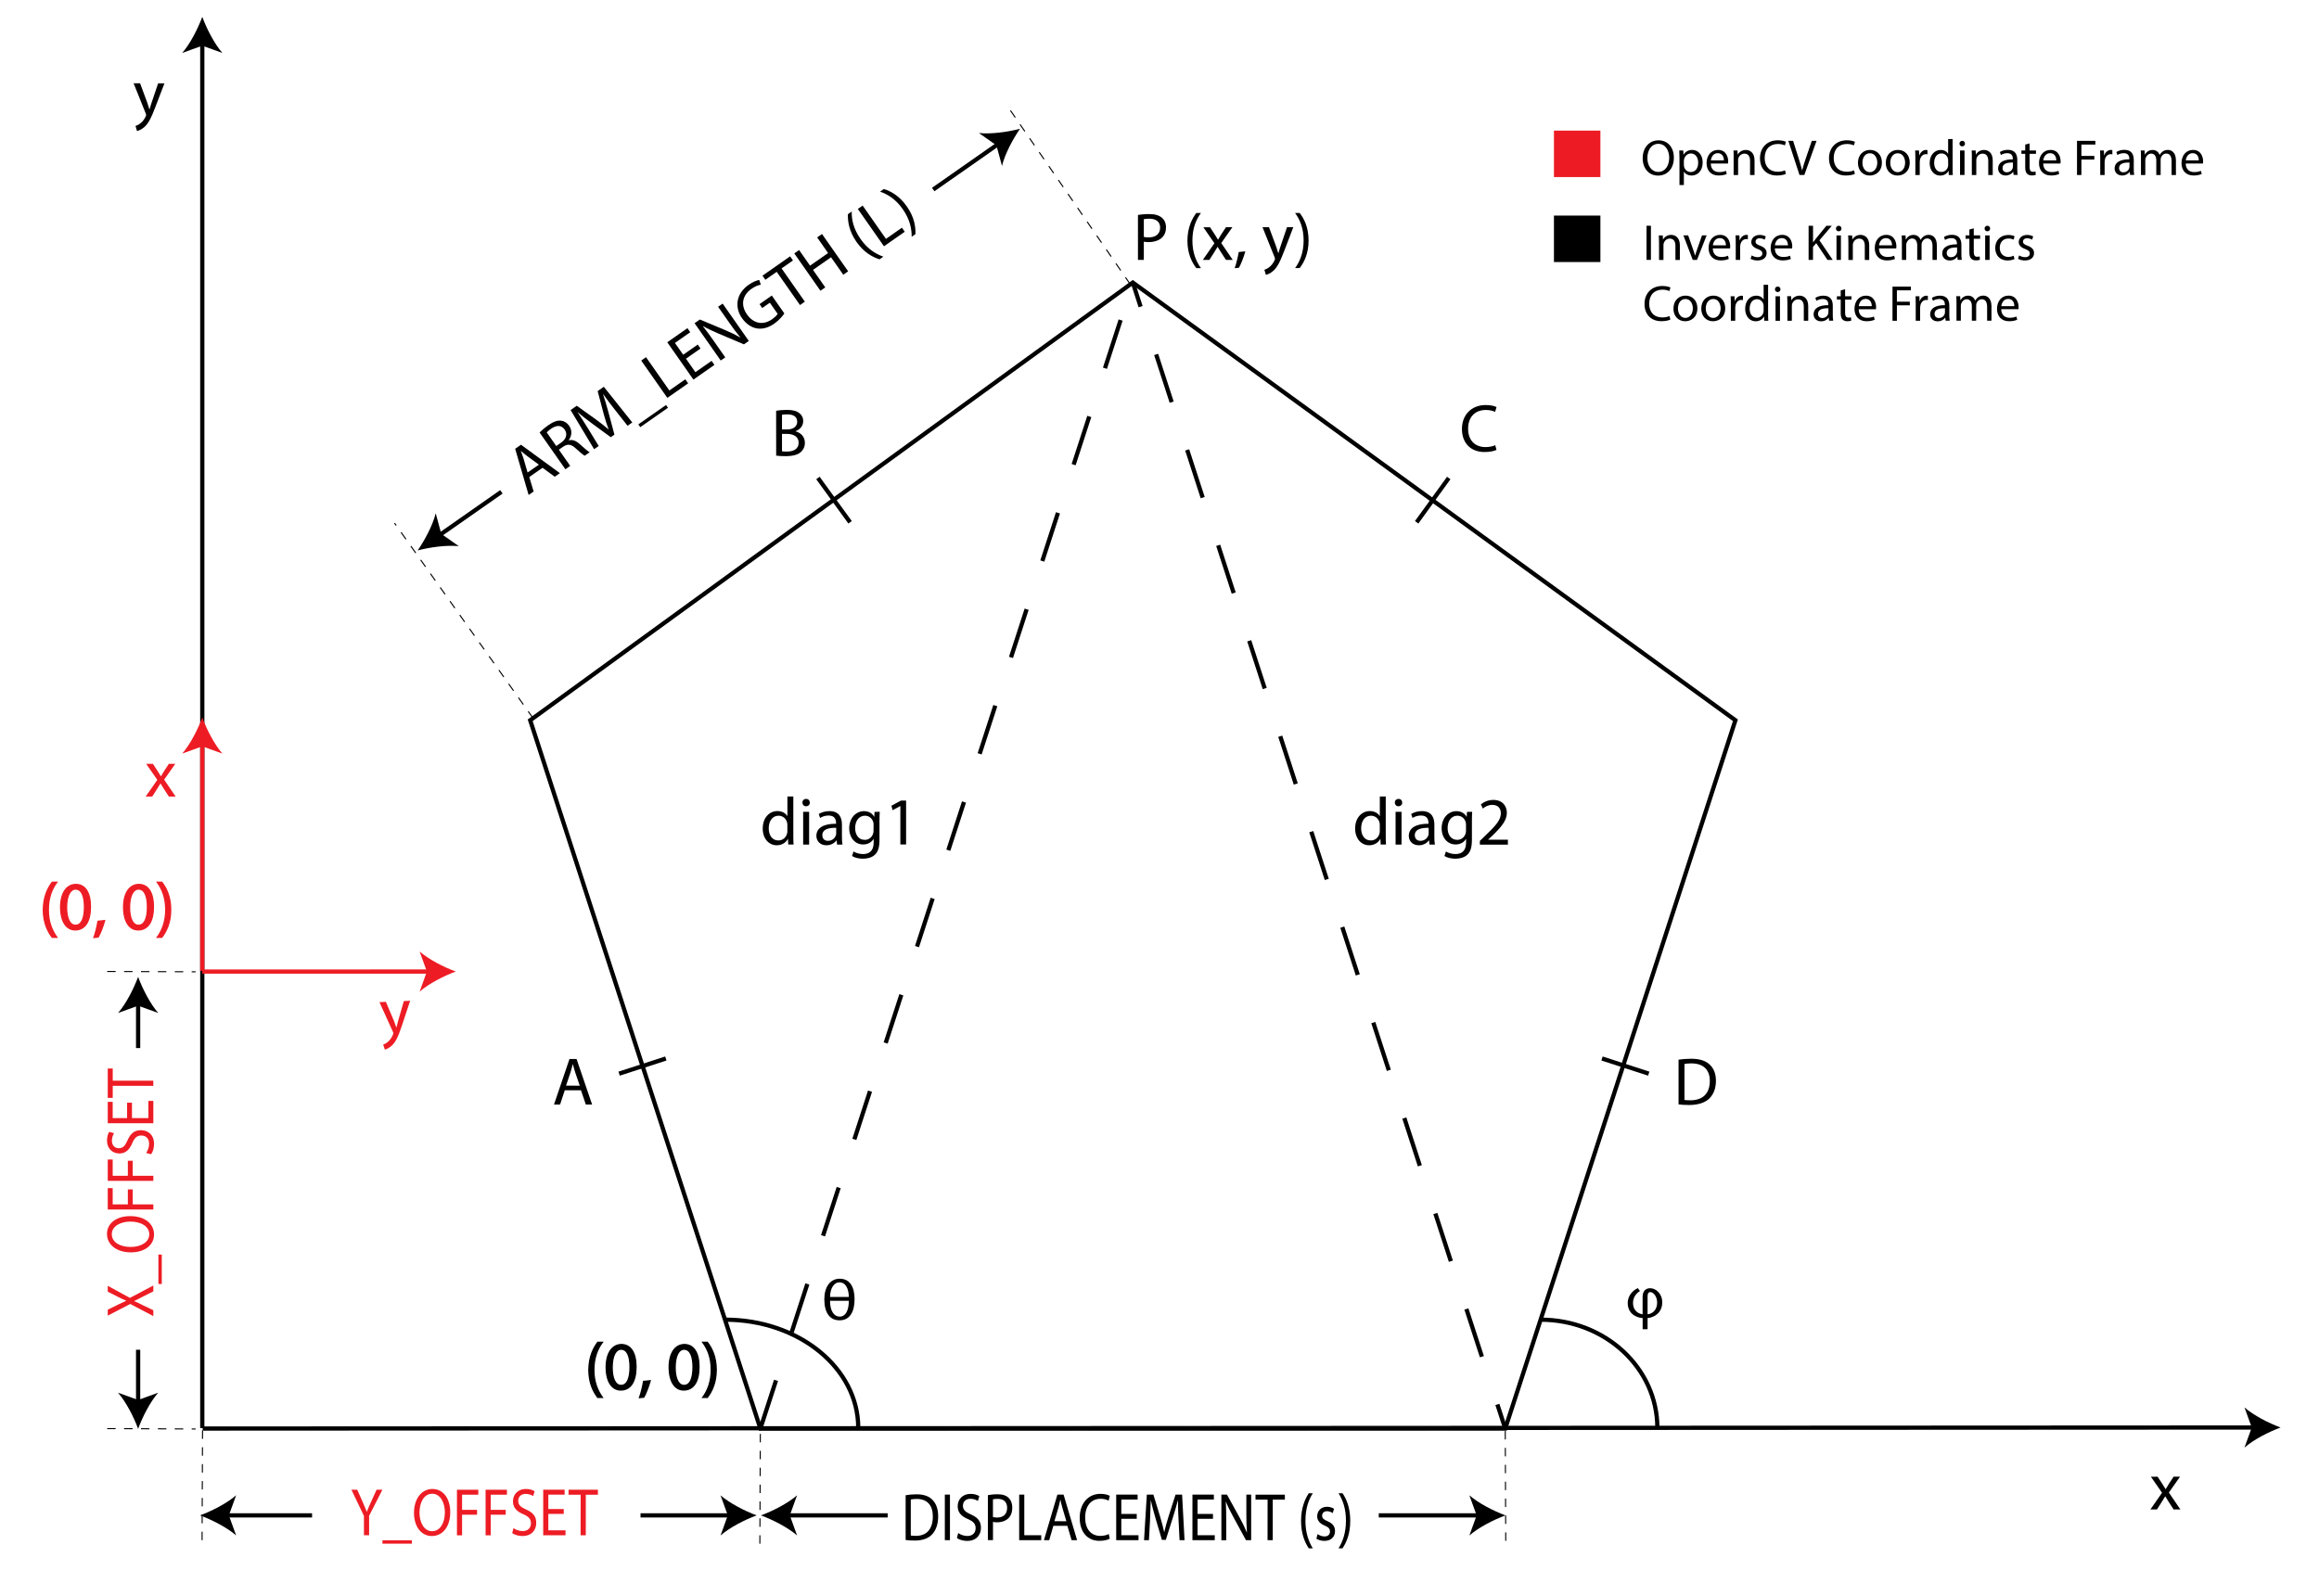 <?xml version="1.0" encoding="utf-8"?>
<!-- Generator: Adobe Illustrator 27.2.0, SVG Export Plug-In . SVG Version: 6.00 Build 0)  -->
<svg version="1.1" id="Layer_1" xmlns="http://www.w3.org/2000/svg" xmlns:xlink="http://www.w3.org/1999/xlink" x="0px" y="0px"
	 viewBox="0 0 549 378.03" style="enable-background:new 0 0 549 378.03;" xml:space="preserve">
<style type="text/css">
	.st0{fill:none;stroke:#000000;stroke-miterlimit:10;}
	.st1{stroke:#000000;stroke-width:0.3;stroke-miterlimit:10;}
	.st2{fill:none;}
	.st3{fill:none;stroke:#000000;stroke-miterlimit:10;stroke-dasharray:11.883,11.883;}
	.st4{fill:none;stroke:#000000;stroke-miterlimit:10;stroke-dasharray:12;}
	.st5{fill:none;stroke:#000000;stroke-width:0.25;stroke-miterlimit:10;stroke-dasharray:2;}
	.st6{fill:none;stroke:#ED1C24;stroke-miterlimit:10;}
	.st7{fill:#ED1C24;}
	.st8{fill:#ED1C24;stroke:#ED1C24;stroke-width:0.3;stroke-miterlimit:10;}
	.st9{fill:#ED1C24;stroke:#ED1C24;stroke-miterlimit:10;}
	.st10{stroke:#000000;stroke-miterlimit:10;}
</style>
<g>
	<line class="st0" x1="47.89" y1="338.17" x2="47.89" y2="10.02"/>
	<g>
		<path d="M47.89,3.99c1.05,2.84,2.85,6.36,4.76,8.55l-4.76-1.72l-4.75,1.72C45.04,10.35,46.83,6.82,47.89,3.99z"/>
	</g>
</g>
<g>
	<line class="st0" x1="47.99" y1="338.28" x2="533.87" y2="338.03"/>
	<g>
		<path d="M539.9,338.03c-2.84,1.06-6.36,2.85-8.54,4.76l1.72-4.76l-1.72-4.75C533.54,335.17,537.06,336.98,539.9,338.03z"/>
	</g>
</g>
<polygon class="st0" points="268.18,66.91 125.52,170.56 180.01,338.28 356.35,338.28 410.84,170.56 "/>
<g>
	<path d="M214.4,354.07c0.74-0.13,1.62-0.22,2.58-0.22c1.74,0,2.98,0.46,3.8,1.34c0.84,0.88,1.32,2.13,1.32,3.87
		c0,1.76-0.47,3.2-1.35,4.19c-0.88,1.01-2.33,1.55-4.15,1.55c-0.86,0-1.59-0.05-2.2-0.13L214.4,354.07L214.4,354.07z M215.61,363.61
		c0.31,0.06,0.75,0.08,1.23,0.08c2.59,0,4-1.67,4-4.58c0.01-2.54-1.24-4.16-3.8-4.16c-0.63,0-1.1,0.06-1.42,0.14v8.52H215.61z"/>
	<path d="M224.89,353.92v10.79h-1.21v-10.79H224.89z"/>
	<path d="M226.84,363.02c0.54,0.38,1.34,0.7,2.17,0.7c1.24,0,1.96-0.75,1.96-1.84c0-1.01-0.5-1.58-1.77-2.14
		c-1.53-0.62-2.48-1.54-2.48-3.06c0-1.68,1.21-2.93,3.04-2.93c0.96,0,1.66,0.26,2.08,0.53l-0.33,1.14
		c-0.31-0.19-0.93-0.51-1.78-0.51c-1.28,0-1.77,0.88-1.77,1.62c0,1.01,0.57,1.5,1.87,2.08c1.59,0.7,2.4,1.58,2.4,3.17
		c0,1.67-1.07,3.11-3.29,3.11c-0.91,0-1.9-0.3-2.4-0.69L226.84,363.02z"/>
	<path d="M233.87,354.05c0.59-0.11,1.35-0.21,2.33-0.21c1.2,0,2.08,0.32,2.63,0.9c0.52,0.51,0.82,1.3,0.82,2.26
		c0,0.98-0.25,1.74-0.72,2.3c-0.64,0.78-1.69,1.18-2.87,1.18c-0.36,0-0.7-0.02-0.98-0.1v4.32h-1.21L233.87,354.05L233.87,354.05z
		 M235.08,359.24c0.26,0.08,0.6,0.11,1,0.11c1.46,0,2.35-0.82,2.35-2.31c0-1.42-0.88-2.11-2.22-2.11c-0.53,0-0.93,0.05-1.14,0.11
		v4.2H235.08z"/>
	<path d="M241.28,353.92h1.21v9.62h4.01v1.17h-5.22L241.28,353.92L241.28,353.92z"/>
	<path d="M249.37,361.32l-0.98,3.39h-1.25l3.19-10.79h1.46l3.2,10.79h-1.3l-1-3.39H249.37z M252.45,360.23l-0.92-3.11
		c-0.21-0.7-0.35-1.34-0.49-1.97h-0.03c-0.14,0.64-0.29,1.3-0.47,1.95l-0.92,3.12L252.45,360.23L252.45,360.23z"/>
	<path d="M262.73,364.36c-0.45,0.26-1.34,0.51-2.48,0.51c-2.65,0-4.64-1.92-4.64-5.46c0-3.38,1.99-5.67,4.9-5.67
		c1.17,0,1.91,0.29,2.23,0.48l-0.29,1.14c-0.46-0.26-1.11-0.45-1.89-0.45c-2.2,0-3.66,1.62-3.66,4.45c0,2.64,1.32,4.34,3.61,4.34
		c0.74,0,1.49-0.18,1.98-0.45L262.73,364.36z"/>
	<path d="M269.11,359.65h-3.65v3.89h4.07v1.17h-5.28v-10.79h5.07v1.17h-3.86v3.41h3.65V359.65z"/>
	<path d="M279.01,359.97c-0.07-1.5-0.15-3.31-0.14-4.66h-0.04c-0.32,1.26-0.71,2.61-1.18,4.1l-1.66,5.23h-0.92l-1.52-5.14
		c-0.45-1.52-0.82-2.91-1.09-4.19h-0.03c-0.03,1.34-0.1,3.15-0.18,4.77l-0.25,4.63h-1.16l0.66-10.79h1.55l1.6,5.22
		c0.39,1.33,0.71,2.51,0.95,3.63h0.04c0.24-1.09,0.57-2.27,0.99-3.63l1.67-5.22h1.55l0.58,10.79h-1.18L279.01,359.97z"/>
	<path d="M287.16,359.65h-3.65v3.89h4.07v1.17h-5.28v-10.79h5.07v1.17h-3.86v3.41h3.65V359.65z"/>
	<path d="M289.15,364.71v-10.79h1.32l3.01,5.46c0.7,1.26,1.24,2.4,1.69,3.5l0.03-0.02c-0.11-1.44-0.14-2.75-0.14-4.43v-4.51h1.14
		v10.79h-1.23l-2.98-5.47c-0.65-1.2-1.28-2.43-1.75-3.6l-0.04,0.02c0.07,1.36,0.1,2.66,0.1,4.45v4.61h-1.15V364.71z"/>
	<path d="M300.09,355.11h-2.86v-1.18h6.95v1.18h-2.87v9.6h-1.23L300.09,355.11L300.09,355.11z"/>
	<path d="M310.8,353.6c-1.02,1.57-1.75,3.65-1.75,6.55c0,2.85,0.77,4.9,1.75,6.5h-0.96c-0.88-1.33-1.83-3.38-1.83-6.5
		c0.01-3.15,0.95-5.2,1.83-6.55H310.8z"/>
	<path d="M311.93,363.27c0.36,0.27,1,0.56,1.62,0.56c0.89,0,1.31-0.51,1.31-1.15c0-0.67-0.35-1.04-1.25-1.42
		c-1.21-0.5-1.78-1.26-1.78-2.19c0-1.25,0.88-2.27,2.33-2.27c0.68,0,1.28,0.22,1.66,0.48l-0.31,1.02c-0.26-0.19-0.75-0.45-1.38-0.45
		c-0.72,0-1.13,0.48-1.13,1.06c0,0.64,0.4,0.93,1.28,1.31c1.17,0.51,1.77,1.18,1.77,2.34c0,1.36-0.92,2.32-2.52,2.32
		c-0.74,0-1.42-0.21-1.89-0.53L311.93,363.27z"/>
	<path d="M316.88,366.65c0.99-1.58,1.76-3.67,1.76-6.55c0-2.87-0.75-4.91-1.76-6.5h0.95c0.89,1.31,1.83,3.36,1.83,6.51
		c0,3.14-0.93,5.17-1.83,6.53L316.88,366.65L316.88,366.65z"/>
</g>
<g>
	<line class="st0" x1="326.41" y1="358.84" x2="350.37" y2="358.84"/>
	<g>
		<path d="M356.41,358.84c-2.84,1.05-6.36,2.85-8.55,4.76l1.72-4.76l-1.72-4.75C350.04,355.98,353.57,357.79,356.41,358.84z"/>
	</g>
</g>
<g>
	<line class="st0" x1="210.15" y1="358.84" x2="186.18" y2="358.84"/>
	<g>
		<path d="M180.15,358.84c2.84-1.05,6.36-2.85,8.55-4.76l-1.72,4.76l1.72,4.75C186.51,361.7,182.99,359.9,180.15,358.84z"/>
	</g>
</g>
<g>
	<path d="M125.3,112.96l1.03,3.42l-1.18,0.83l-3.19-10.94l1.38-0.96l9.21,6.73l-1.22,0.85l-2.89-2.12L125.3,112.96z M127.58,110.03
		l-2.65-1.94c-0.6-0.44-1.1-0.87-1.59-1.29l-0.03,0.02c0.24,0.62,0.47,1.25,0.67,1.91l0.92,3.16L127.58,110.03z"/>
	<path d="M127.74,102.41c0.5-0.52,1.27-1.17,2.06-1.72c1.22-0.85,2.16-1.18,3.06-1.07c0.72,0.08,1.39,0.51,1.87,1.19
		c0.82,1.17,0.62,2.45-0.09,3.42l0.03,0.04c0.85-0.24,1.69,0.1,2.55,0.87c1.15,1.03,1.96,1.74,2.38,1.95l-1.18,0.83
		c-0.32-0.15-1.05-0.77-2.07-1.7c-1.12-1.04-1.91-1.16-2.97-0.48l-1.07,0.75l2.68,3.83l-1.14,0.8L127.74,102.41z M131.69,105.62
		l1.17-0.82c1.22-0.85,1.53-2.06,0.82-3.07c-0.8-1.14-1.97-1.06-3.19-0.23c-0.55,0.39-0.91,0.71-1.05,0.9L131.69,105.62z"/>
	<path d="M145.62,97.09c-0.93-1.19-2.04-2.61-2.8-3.72l-0.04,0.03c0.42,1.25,0.83,2.6,1.24,4.14l1.44,5.38l-0.87,0.61l-4.38-3.21
		c-1.29-0.95-2.45-1.84-3.43-2.72l-0.03,0.02c0.75,1.12,1.72,2.65,2.57,4.03l2.42,3.96l-1.09,0.76l-5.57-9.27l1.46-1.02l4.5,3.22
		c1.13,0.83,2.11,1.59,2.98,2.35l0.04-0.03c-0.4-1.05-0.77-2.24-1.15-3.63l-1.42-5.38l1.46-1.02l6.74,8.45l-1.12,0.78L145.62,97.09z
		"/>
	<path d="M157.68,95.9l0.46,0.66l-6.56,4.59l-0.46-0.66L157.68,95.9z"/>
	<path d="M151.8,85.38l1.14-0.8l5.52,7.88l3.78-2.64l0.67,0.96l-4.92,3.44L151.8,85.38z"/>
	<path d="M165.84,82.53l-3.44,2.41l2.23,3.19l3.83-2.68l0.67,0.96l-4.97,3.48l-6.19-8.84l4.77-3.34l0.67,0.96l-3.63,2.54l1.96,2.79
		l3.44-2.41L165.84,82.53z"/>
	<path d="M170.62,85.37l-6.19-8.84l1.25-0.87l5.96,2.49c1.38,0.58,2.54,1.15,3.6,1.76l0.02-0.03c-0.93-1.11-1.71-2.16-2.67-3.54
		l-2.59-3.7l1.08-0.75l6.19,8.84l-1.15,0.81l-5.95-2.52c-1.3-0.55-2.6-1.15-3.72-1.79l-0.03,0.04c0.85,1.07,1.62,2.11,2.64,3.58
		l2.64,3.78L170.62,85.37z"/>
	<path d="M185.69,74.23c-0.38,0.54-1.18,1.55-2.37,2.39c-1.34,0.94-2.68,1.37-4.12,1.15c-1.28-0.2-2.57-1.05-3.54-2.43
		c-1.83-2.64-1.37-5.84,1.59-7.91c1.02-0.72,1.98-1.05,2.49-1.14l0.38,1.12c-0.62,0.12-1.33,0.36-2.22,0.99
		c-2.15,1.51-2.62,3.82-1.07,6.04c1.57,2.24,3.85,2.62,5.91,1.18c0.75-0.52,1.18-0.99,1.36-1.3l-1.85-2.64l-1.8,1.26l-0.64-0.92
		l2.91-2.04L185.69,74.23z"/>
	<path d="M183.88,64.37l-2.69,1.88l-0.68-0.97l6.54-4.58l0.68,0.97l-2.7,1.89l5.51,7.87l-1.15,0.81L183.88,64.37z"/>
	<path d="M189.18,59.21l2.59,3.7l4.27-2.99l-2.59-3.7l1.15-0.81l6.19,8.84l-1.15,0.81l-2.9-4.14l-4.27,2.99l2.9,4.14l-1.14,0.8
		l-6.19-8.84L189.18,59.21z"/>
	<path d="M201.64,50.09c-0.06,1.95,0.44,4.15,2.1,6.52c1.63,2.33,3.53,3.51,5.38,4.17l-0.9,0.63c-1.59-0.51-3.65-1.56-5.45-4.12
		c-1.8-2.59-2.09-4.89-2.04-6.57L201.64,50.09z"/>
	<path d="M203.08,49.48l1.14-0.8l5.52,7.88l3.78-2.64l0.67,0.96l-4.92,3.44L203.08,49.48z"/>
	<path d="M215.83,56.07c0.02-1.95-0.45-4.16-2.1-6.52c-1.64-2.35-3.53-3.53-5.38-4.17l0.89-0.62c1.59,0.49,3.65,1.55,5.45,4.13
		c1.8,2.57,2.09,4.85,2.03,6.55L215.83,56.07z"/>
</g>
<g>
	<line class="st0" x1="220.93" y1="44.88" x2="236.54" y2="33.96"/>
	<g>
		<path d="M241.48,30.49c-1.72,2.49-3.58,5.99-4.27,8.8l-1.32-4.88l-4.14-2.91C234.63,31.8,238.55,31.26,241.48,30.49z"/>
	</g>
</g>
<g>
	<line class="st0" x1="118.7" y1="116.47" x2="103.82" y2="126.88"/>
	<g>
		<path d="M98.88,130.34c1.72-2.49,3.58-5.99,4.27-8.8l1.32,4.88l4.14,2.91C105.73,129.03,101.81,129.57,98.88,130.34z"/>
	</g>
</g>
<line class="st0" x1="193.64" y1="113.19" x2="201.25" y2="123.68"/>
<line class="st0" x1="342.98" y1="113.19" x2="335.38" y2="123.68"/>
<line class="st0" x1="390.32" y1="254.24" x2="379.26" y2="250.65"/>
<line class="st0" x1="146.57" y1="254.24" x2="157.63" y2="250.65"/>
<g>
	<path class="st1" d="M142.61,317.86c-1.17,1.57-2.02,3.65-2.02,6.55c0,2.85,0.88,4.9,2.02,6.5h-1.1c-1.01-1.33-2.1-3.38-2.1-6.5
		c0.02-3.15,1.09-5.2,2.1-6.55H142.61z"/>
	<path class="st1" d="M150.57,323.66c0,3.54-1.31,5.49-3.62,5.49c-2.03,0-3.41-1.9-3.44-5.35c0-3.49,1.5-5.41,3.62-5.41
		C149.32,318.4,150.57,320.34,150.57,323.66z M144.92,323.83c0,2.71,0.83,4.24,2.11,4.24c1.44,0,2.13-1.68,2.13-4.34
		c0-2.56-0.66-4.24-2.11-4.24C145.81,319.48,144.92,320.99,144.92,323.83z"/>
	<path class="st1" d="M151.4,330.95c0.35-0.94,0.78-2.66,0.96-3.83l1.57-0.16c-0.37,1.36-1.07,3.14-1.52,3.89L151.4,330.95z"/>
	<path class="st1" d="M165.48,323.66c0,3.54-1.31,5.49-3.62,5.49c-2.03,0-3.41-1.9-3.44-5.35c0-3.49,1.5-5.41,3.62-5.41
		C164.23,318.4,165.48,320.34,165.48,323.66z M159.83,323.83c0,2.71,0.83,4.24,2.11,4.24c1.44,0,2.13-1.68,2.13-4.34
		c0-2.56-0.66-4.24-2.11-4.24C160.73,319.48,159.83,320.99,159.83,323.83z"/>
	<path class="st1" d="M166.37,330.91c1.14-1.58,2.02-3.67,2.02-6.55c0-2.86-0.86-4.91-2.02-6.5h1.09c1.02,1.31,2.1,3.36,2.1,6.51
		c0,3.14-1.07,5.17-2.1,6.53L166.37,330.91L166.37,330.91z"/>
</g>
<path class="st2" d="M209.39,338.17c0-16.93-17.61-30.64-39.37-30.64"/>
<path class="st2" d="M392.36,338.1c0-14.15-12.36-25.6-27.63-25.6"/>
<path class="st0" d="M392.36,338.1c0-14.15-12.36-25.6-27.63-25.6"/>
<path class="st0" d="M203.18,338.1c0-14.15-14.09-25.6-31.5-25.6"/>
<g>
	<line class="st0" x1="268.18" y1="66.91" x2="270.03" y2="72.62"/>
	<line class="st3" x1="273.71" y1="83.93" x2="352.66" y2="326.91"/>
	<line class="st0" x1="354.49" y1="332.57" x2="356.35" y2="338.28"/>
</g>
<line class="st4" x1="180.01" y1="338.28" x2="268.18" y2="66.91"/>
<g>
	<path d="M269.4,50.9c0.67-0.11,1.55-0.21,2.67-0.21c1.38,0,2.38,0.32,3.03,0.9c0.59,0.51,0.94,1.3,0.94,2.26
		c0,0.98-0.29,1.74-0.83,2.3c-0.74,0.78-1.94,1.18-3.3,1.18c-0.42,0-0.8-0.02-1.12-0.1v4.32h-1.39V50.9z M270.79,56.1
		c0.3,0.08,0.69,0.11,1.15,0.11c1.68,0,2.71-0.82,2.71-2.31c0-1.42-1.01-2.11-2.55-2.11c-0.61,0-1.07,0.05-1.31,0.11L270.79,56.1
		L270.79,56.1z"/>
	<path d="M284.31,50.44c-1.17,1.57-2.02,3.65-2.02,6.55c0,2.85,0.88,4.9,2.02,6.5h-1.1c-1.01-1.33-2.1-3.38-2.1-6.5
		c0.02-3.15,1.09-5.2,2.1-6.55H284.31z"/>
	<path d="M286.45,53.8l1.1,1.67c0.29,0.43,0.53,0.83,0.78,1.26h0.05c0.26-0.46,0.51-0.86,0.77-1.28l1.09-1.65h1.52l-2.64,3.75
		l2.72,4h-1.6l-1.14-1.75c-0.3-0.45-0.56-0.88-0.83-1.34h-0.03c-0.26,0.46-0.53,0.88-0.82,1.34l-1.12,1.75h-1.55l2.75-3.95
		l-2.62-3.79h1.57V53.8z"/>
	<path d="M292.29,63.51c0.35-0.94,0.78-2.66,0.96-3.83l1.57-0.16c-0.37,1.36-1.07,3.14-1.52,3.89L292.29,63.51z"/>
	<path d="M300.42,53.8l1.7,4.58c0.18,0.51,0.37,1.12,0.5,1.58h0.03c0.14-0.46,0.3-1.06,0.5-1.62l1.54-4.55h1.49l-2.11,5.52
		c-1.01,2.66-1.7,4.02-2.66,4.85c-0.69,0.61-1.38,0.85-1.73,0.91l-0.35-1.18c0.35-0.11,0.82-0.34,1.23-0.69
		c0.38-0.3,0.86-0.85,1.18-1.57c0.06-0.14,0.11-0.26,0.11-0.34s-0.03-0.19-0.1-0.37l-2.87-7.14h1.54V53.8z"/>
	<path d="M306.6,63.49c1.14-1.58,2.02-3.67,2.02-6.55c0-2.86-0.86-4.91-2.02-6.5h1.09c1.02,1.31,2.1,3.36,2.1,6.51
		c0,3.14-1.07,5.17-2.1,6.53h-1.09V63.49z"/>
</g>
<line class="st5" x1="267.59" y1="67.34" x2="238.86" y2="25.65"/>
<line class="st5" x1="126.21" y1="170.09" x2="93.4" y2="123.87"/>
<g>
	<path d="M510.79,349.68l1.1,1.67c0.29,0.43,0.53,0.83,0.78,1.26h0.05c0.26-0.46,0.51-0.86,0.77-1.28l1.09-1.65h1.52l-2.64,3.75
		l2.72,4h-1.6l-1.14-1.75c-0.3-0.45-0.56-0.88-0.83-1.34h-0.03c-0.26,0.46-0.53,0.88-0.82,1.34l-1.12,1.75h-1.55l2.75-3.95
		l-2.63-3.79L510.79,349.68L510.79,349.68z"/>
</g>
<g>
	<path d="M33.17,19.74l1.7,4.58c0.18,0.51,0.37,1.12,0.5,1.58h0.03c0.14-0.46,0.3-1.06,0.5-1.62l1.54-4.55h1.49l-2.11,5.52
		c-1.01,2.66-1.7,4.02-2.66,4.85c-0.69,0.61-1.38,0.85-1.73,0.91l-0.35-1.18c0.35-0.11,0.82-0.34,1.23-0.69
		c0.38-0.3,0.86-0.85,1.18-1.57c0.06-0.14,0.11-0.26,0.11-0.34s-0.03-0.19-0.1-0.37l-2.87-7.14h1.54V19.74z"/>
</g>
<g>
	<path d="M195.15,307.64c0-2.75,1.29-4.84,3.65-4.84c2.4,0,3.51,1.95,3.51,4.84c0,3.03-1.14,5.01-3.56,5.01
		C196.52,312.65,195.15,310.97,195.15,307.64z M200.95,307.12c-0.02-1.91-0.72-3.46-2.23-3.46c-1.39,0-2.21,1.63-2.21,3.46H200.95z
		 M196.5,308.02c0,2.4,0.94,3.75,2.28,3.75c1.47,0,2.17-1.56,2.17-3.75H196.5z"/>
</g>
<g>
	<path d="M388.24,305.72c-0.74,0.45-1.64,1.35-1.64,2.81c0,1.35,0.75,2.47,2.27,2.7v-4.13c0-1.46,0.83-2.05,1.78-2.05
		c1.38,0,2.87,1.28,2.87,3.35c0,2.33-1.71,3.55-3.47,3.72v2.64h-1.17v-2.64c-1.74-0.13-3.53-1.18-3.53-3.57
		c0-1.95,1.45-3.13,2.4-3.52L388.24,305.72z M390.05,311.23c1.38-0.18,2.26-1.22,2.26-2.79c0-1.39-0.84-2.48-1.65-2.48
		c-0.36,0-0.61,0.31-0.61,0.95V311.23z"/>
</g>
<g>
	<path d="M187.81,188.62v9.36c0,0.69,0.02,1.47,0.06,2h-1.26l-0.06-1.34h-0.03c-0.43,0.86-1.38,1.52-2.64,1.52
		c-1.87,0-3.31-1.58-3.31-3.94c-0.02-2.58,1.58-4.16,3.47-4.16c1.18,0,1.98,0.56,2.34,1.18h0.03v-4.63h1.4V188.62z M186.4,195.38
		c0-0.18-0.02-0.42-0.06-0.59c-0.21-0.9-0.98-1.63-2.03-1.63c-1.46,0-2.32,1.28-2.32,2.99c0,1.57,0.77,2.87,2.29,2.87
		c0.94,0,1.81-0.62,2.06-1.68c0.05-0.19,0.06-0.38,0.06-0.61V195.38z"/>
	<path d="M191.71,190.06c0.02,0.48-0.34,0.86-0.9,0.86c-0.5,0-0.85-0.38-0.85-0.86c0-0.5,0.37-0.88,0.88-0.88
		C191.37,189.18,191.71,189.56,191.71,190.06z M190.14,199.99v-7.75h1.41v7.75H190.14z"/>
	<path d="M198.17,199.99l-0.11-0.98h-0.05c-0.43,0.61-1.26,1.15-2.37,1.15c-1.57,0-2.37-1.1-2.37-2.22c0-1.87,1.67-2.9,4.66-2.88
		v-0.16c0-0.64-0.18-1.79-1.76-1.79c-0.72,0-1.47,0.22-2.02,0.58l-0.32-0.93c0.64-0.42,1.57-0.69,2.54-0.69
		c2.37,0,2.95,1.62,2.95,3.17v2.9c0,0.67,0.03,1.33,0.13,1.86L198.17,199.99L198.17,199.99z M197.96,196.03
		c-1.54-0.03-3.28,0.24-3.28,1.74c0,0.91,0.61,1.34,1.33,1.34c1.01,0,1.65-0.64,1.87-1.3c0.05-0.14,0.08-0.3,0.08-0.45
		L197.96,196.03L197.96,196.03z"/>
	<path d="M208.27,192.24c-0.03,0.56-0.06,1.18-0.06,2.13v4.5c0,1.78-0.35,2.87-1.1,3.54c-0.75,0.7-1.84,0.93-2.82,0.93
		c-0.93,0-1.95-0.22-2.58-0.64l0.35-1.07c0.51,0.32,1.31,0.61,2.27,0.61c1.44,0,2.5-0.75,2.5-2.71v-0.86h-0.03
		c-0.43,0.72-1.26,1.3-2.46,1.3c-1.92,0-3.3-1.63-3.3-3.78c0-2.62,1.71-4.11,3.49-4.11c1.34,0,2.08,0.7,2.42,1.34h0.03l0.06-1.17
		L208.27,192.24L208.27,192.24z M206.81,195.29c0-0.24-0.02-0.45-0.08-0.64c-0.26-0.82-0.94-1.49-1.97-1.49
		c-1.34,0-2.31,1.14-2.31,2.93c0,1.52,0.77,2.79,2.29,2.79c0.86,0,1.65-0.54,1.95-1.44c0.08-0.24,0.11-0.51,0.11-0.75L206.81,195.29
		L206.81,195.29z"/>
	<path d="M213.15,190.88h-0.03l-1.81,0.98l-0.27-1.07l2.27-1.22h1.2v10.4h-1.36L213.15,190.88L213.15,190.88z"/>
</g>
<line class="st5" x1="179.89" y1="365.55" x2="180.01" y2="336.78"/>
<line class="st5" x1="356.47" y1="364.86" x2="356.35" y2="338.28"/>
<g>
	<path d="M328.06,188.62v9.36c0,0.69,0.02,1.47,0.06,2h-1.26l-0.06-1.34h-0.03c-0.43,0.86-1.38,1.52-2.64,1.52
		c-1.87,0-3.31-1.58-3.31-3.94c-0.02-2.58,1.58-4.16,3.47-4.16c1.18,0,1.98,0.56,2.34,1.18h0.03v-4.63h1.4V188.62z M326.65,195.38
		c0-0.18-0.02-0.42-0.06-0.59c-0.21-0.9-0.98-1.63-2.03-1.63c-1.46,0-2.32,1.28-2.32,2.99c0,1.57,0.77,2.87,2.29,2.87
		c0.94,0,1.81-0.62,2.06-1.68c0.05-0.19,0.06-0.38,0.06-0.61L326.65,195.38L326.65,195.38z"/>
	<path d="M331.96,190.06c0.02,0.48-0.34,0.86-0.9,0.86c-0.5,0-0.85-0.38-0.85-0.86c0-0.5,0.37-0.88,0.88-0.88
		C331.62,189.18,331.96,189.56,331.96,190.06z M330.39,199.99v-7.75h1.41v7.75H330.39z"/>
	<path d="M338.42,199.99l-0.11-0.98h-0.05c-0.43,0.61-1.26,1.15-2.37,1.15c-1.57,0-2.37-1.1-2.37-2.22c0-1.87,1.67-2.9,4.66-2.88
		v-0.16c0-0.64-0.18-1.79-1.76-1.79c-0.72,0-1.47,0.22-2.02,0.58l-0.32-0.93c0.64-0.42,1.57-0.69,2.54-0.69
		c2.37,0,2.95,1.62,2.95,3.17v2.9c0,0.67,0.03,1.33,0.13,1.86L338.42,199.99L338.42,199.99z M338.22,196.03
		c-1.54-0.03-3.28,0.24-3.28,1.74c0,0.91,0.61,1.34,1.33,1.34c1.01,0,1.65-0.64,1.87-1.3c0.05-0.14,0.08-0.3,0.08-0.45V196.03z"/>
	<path d="M348.52,192.24c-0.03,0.56-0.06,1.18-0.06,2.13v4.5c0,1.78-0.35,2.87-1.1,3.54c-0.75,0.7-1.84,0.93-2.82,0.93
		c-0.93,0-1.95-0.22-2.58-0.64l0.35-1.07c0.51,0.32,1.31,0.61,2.27,0.61c1.44,0,2.5-0.75,2.5-2.71v-0.86h-0.03
		c-0.43,0.72-1.26,1.3-2.46,1.3c-1.92,0-3.3-1.63-3.3-3.78c0-2.62,1.71-4.11,3.49-4.11c1.34,0,2.08,0.7,2.42,1.34h0.03l0.06-1.17
		L348.52,192.24L348.52,192.24z M347.06,195.29c0-0.24-0.02-0.45-0.08-0.64c-0.26-0.82-0.94-1.49-1.97-1.49
		c-1.34,0-2.3,1.14-2.3,2.93c0,1.52,0.77,2.79,2.29,2.79c0.86,0,1.65-0.54,1.95-1.44c0.08-0.24,0.11-0.51,0.11-0.75V195.29z"/>
	<path d="M350.34,199.99v-0.86l1.1-1.07c2.66-2.53,3.86-3.87,3.87-5.44c0-1.06-0.51-2.03-2.06-2.03c-0.94,0-1.73,0.48-2.21,0.88
		l-0.45-0.99c0.72-0.61,1.75-1.06,2.95-1.06c2.24,0,3.19,1.54,3.19,3.03c0,1.92-1.39,3.47-3.59,5.59l-0.83,0.77v0.03h4.67v1.17
		h-6.64V199.99z"/>
</g>
<g>
	<path d="M133.71,258.17l-1.12,3.39h-1.44l3.67-10.79h1.68l3.68,10.79h-1.49l-1.15-3.39H133.71z M137.25,257.09l-1.06-3.11
		c-0.24-0.7-0.4-1.34-0.56-1.97h-0.03c-0.16,0.64-0.34,1.3-0.54,1.95l-1.06,3.12L137.25,257.09L137.25,257.09z"/>
</g>
<g>
	<path d="M354.28,106.53c-0.51,0.26-1.54,0.51-2.85,0.51c-3.04,0-5.33-1.92-5.33-5.46c0-3.38,2.29-5.67,5.63-5.67
		c1.34,0,2.19,0.29,2.56,0.48l-0.34,1.14c-0.53-0.26-1.28-0.45-2.18-0.45c-2.53,0-4.21,1.62-4.21,4.45c0,2.64,1.52,4.34,4.15,4.34
		c0.85,0,1.71-0.18,2.27-0.45L354.28,106.53z"/>
</g>
<g>
	<path d="M183.74,97.28c0.61-0.13,1.57-0.22,2.55-0.22c1.39,0,2.29,0.24,2.96,0.78c0.56,0.42,0.9,1.06,0.9,1.9
		c0,1.04-0.69,1.95-1.82,2.37v0.03c1.02,0.26,2.22,1.1,2.22,2.71c0,0.93-0.37,1.63-0.91,2.16c-0.75,0.69-1.97,1.01-3.73,1.01
		c-0.96,0-1.7-0.06-2.16-0.13L183.74,97.28L183.74,97.28z M185.13,101.69h1.26c1.47,0,2.34-0.77,2.34-1.81
		c0-1.26-0.96-1.76-2.37-1.76c-0.64,0-1.01,0.05-1.23,0.1V101.69z M185.13,106.87c0.27,0.05,0.67,0.06,1.17,0.06
		c1.44,0,2.77-0.53,2.77-2.1c0-1.47-1.26-2.08-2.79-2.08h-1.15V106.87z"/>
</g>
<g>
	<path d="M397.38,250.93c0.85-0.13,1.86-0.22,2.96-0.22c2,0,3.42,0.46,4.37,1.34c0.96,0.88,1.52,2.13,1.52,3.87
		c0,1.76-0.54,3.2-1.55,4.19c-1.01,1.01-2.67,1.55-4.77,1.55c-0.99,0-1.82-0.05-2.53-0.13V250.93z M398.78,260.47
		c0.35,0.06,0.87,0.08,1.41,0.08c2.98,0,4.59-1.67,4.59-4.58c0.02-2.54-1.42-4.16-4.37-4.16c-0.72,0-1.26,0.06-1.63,0.14V260.47z"/>
</g>
<g>
	<line class="st6" x1="47.89" y1="229.9" x2="47.89" y2="175.93"/>
	<g>
		<path class="st7" d="M47.89,169.9c1.05,2.84,2.85,6.36,4.76,8.55l-4.76-1.72l-4.75,1.72C45.04,176.25,46.83,172.74,47.89,169.9z"
			/>
	</g>
</g>
<g>
	<line class="st6" x1="47.89" y1="230.07" x2="101.85" y2="230.06"/>
	<g>
		<path class="st7" d="M107.89,230.06c-2.84,1.05-6.36,2.85-8.55,4.76l1.72-4.76l-1.72-4.75C101.52,227.21,105.05,229,107.89,230.06
			z"/>
	</g>
</g>
<g>
	<path class="st8" d="M13.46,208.91c-1.17,1.57-2.02,3.65-2.02,6.55c0,2.85,0.88,4.9,2.02,6.5h-1.1c-1.01-1.33-2.1-3.38-2.1-6.5
		c0.02-3.15,1.09-5.2,2.1-6.55H13.46z"/>
	<path class="st8" d="M21.41,214.71c0,3.54-1.31,5.49-3.62,5.49c-2.03,0-3.41-1.9-3.44-5.35c0-3.49,1.5-5.41,3.62-5.41
		C20.16,209.44,21.41,211.38,21.41,214.71z M15.76,214.87c0,2.71,0.83,4.24,2.11,4.24c1.44,0,2.13-1.68,2.13-4.34
		c0-2.56-0.66-4.24-2.11-4.24C16.66,210.53,15.76,212.03,15.76,214.87z"/>
	<path class="st8" d="M22.24,221.99c0.35-0.94,0.78-2.66,0.96-3.83l1.57-0.16c-0.37,1.36-1.07,3.14-1.52,3.89L22.24,221.99z"/>
	<path class="st8" d="M36.32,214.71c0,3.54-1.31,5.49-3.62,5.49c-2.03,0-3.41-1.9-3.44-5.35c0-3.49,1.5-5.41,3.62-5.41
		C35.08,209.44,36.32,211.38,36.32,214.71z M30.67,214.87c0,2.71,0.83,4.24,2.11,4.24c1.44,0,2.13-1.68,2.13-4.34
		c0-2.56-0.66-4.24-2.11-4.24C31.57,210.53,30.67,212.03,30.67,214.87z"/>
	<path class="st8" d="M37.22,221.96c1.14-1.58,2.02-3.67,2.02-6.55c0-2.87-0.86-4.91-2.02-6.5h1.09c1.02,1.31,2.1,3.36,2.1,6.51
		c0,3.14-1.07,5.17-2.1,6.53L37.22,221.96L37.22,221.96z"/>
</g>
<g>
	<path class="st7" d="M36.19,180.87l1.1,1.67c0.29,0.43,0.53,0.83,0.78,1.26h0.05c0.26-0.46,0.51-0.86,0.77-1.28l1.09-1.65h1.52
		l-2.64,3.75l2.72,4h-1.6l-1.14-1.75c-0.3-0.45-0.56-0.88-0.83-1.34h-0.03c-0.26,0.46-0.53,0.88-0.82,1.34l-1.12,1.75h-1.55
		l2.75-3.95l-2.63-3.79h1.58V180.87z"/>
</g>
<g>
	<path class="st7" d="M91.36,237.24l1.9,4.5c0.2,0.5,0.42,1.1,0.57,1.56h0.03c0.12-0.47,0.26-1.07,0.42-1.64l1.33-4.61l1.49-0.07
		l-1.86,5.61c-0.89,2.7-1.51,4.09-2.44,4.96c-0.66,0.64-1.34,0.91-1.69,0.99l-0.4-1.17c0.35-0.13,0.8-0.37,1.2-0.74
		c0.37-0.32,0.83-0.89,1.11-1.62c0.06-0.15,0.1-0.26,0.1-0.34s-0.04-0.19-0.11-0.36l-3.18-7L91.36,237.24z"/>
</g>
<rect x="368.38" y="31.43" class="st9" width="10" height="10"/>
<rect x="368.38" y="51.55" class="st10" width="10" height="10"/>
<g>
	<path d="M396.27,37.32c0,2.78-1.69,4.26-3.75,4.26c-2.13,0-3.63-1.66-3.63-4.1c0-2.57,1.59-4.25,3.75-4.25
		C394.85,33.23,396.27,34.91,396.27,37.32z M390,37.44c0,1.73,0.94,3.27,2.58,3.27c1.65,0,2.59-1.52,2.59-3.36
		c0-1.61-0.84-3.29-2.58-3.29C390.86,34.07,390,35.66,390,37.44z"/>
	<path d="M397.6,37.52c0-0.74-0.02-1.34-0.05-1.89h0.95l0.05,1h0.02c0.43-0.71,1.12-1.13,2.06-1.13c1.4,0,2.46,1.19,2.46,2.95
		c0,2.09-1.27,3.12-2.64,3.12c-0.77,0-1.44-0.34-1.79-0.91h-0.02v3.15h-1.04L397.6,37.52L397.6,37.52z M398.64,39.07
		c0,0.16,0.02,0.3,0.05,0.43c0.19,0.73,0.83,1.24,1.58,1.24c1.12,0,1.76-0.91,1.76-2.24c0-1.16-0.61-2.16-1.73-2.16
		c-0.72,0-1.39,0.52-1.59,1.31c-0.04,0.13-0.07,0.29-0.07,0.43V39.07z"/>
	<path d="M405.01,38.73c0.02,1.43,0.94,2.02,1.99,2.02c0.75,0,1.21-0.13,1.61-0.3l0.18,0.75c-0.37,0.17-1.01,0.36-1.93,0.36
		c-1.79,0-2.85-1.18-2.85-2.93s1.03-3.13,2.72-3.13c1.9,0,2.4,1.67,2.4,2.73c0,0.22-0.02,0.38-0.04,0.49L405.01,38.73L405.01,38.73z
		 M408.11,37.98c0.01-0.67-0.28-1.71-1.46-1.71c-1.07,0-1.54,0.98-1.62,1.71H408.11z"/>
	<path d="M410.43,37.21c0-0.6-0.01-1.09-0.05-1.57h0.94l0.06,0.96h0.02c0.29-0.55,0.96-1.09,1.92-1.09c0.8,0,2.05,0.48,2.05,2.47
		v3.47h-1.06V38.1c0-0.94-0.35-1.72-1.34-1.72c-0.7,0-1.24,0.49-1.42,1.08c-0.05,0.13-0.07,0.31-0.07,0.49v3.49h-1.06v-4.23H410.43z
		"/>
	<path d="M422.78,41.18c-0.38,0.19-1.15,0.38-2.13,0.38c-2.28,0-3.99-1.44-3.99-4.09c0-2.53,1.71-4.25,4.22-4.25
		c1.01,0,1.64,0.22,1.92,0.36l-0.25,0.85c-0.4-0.19-0.96-0.34-1.63-0.34c-1.9,0-3.15,1.21-3.15,3.33c0,1.98,1.14,3.25,3.11,3.25
		c0.64,0,1.28-0.13,1.7-0.34L422.78,41.18z"/>
	<path d="M426.01,41.43l-2.64-8.08h1.13l1.26,3.98c0.35,1.09,0.65,2.07,0.86,3.02h0.02c0.23-0.94,0.56-1.96,0.92-3.01l1.37-3.99
		h1.12l-2.89,8.08H426.01z"/>
	<path d="M439.12,41.18c-0.38,0.19-1.15,0.38-2.13,0.38c-2.28,0-3.99-1.44-3.99-4.09c0-2.53,1.71-4.25,4.22-4.25
		c1.01,0,1.64,0.22,1.92,0.36l-0.25,0.85c-0.4-0.19-0.96-0.34-1.63-0.34c-1.9,0-3.15,1.21-3.15,3.33c0,1.98,1.14,3.25,3.11,3.25
		c0.64,0,1.28-0.13,1.7-0.34L439.12,41.18z"/>
	<path d="M445.52,38.49c0,2.15-1.49,3.08-2.89,3.08c-1.57,0-2.78-1.15-2.78-2.99c0-1.94,1.27-3.08,2.88-3.08
		C444.39,35.51,445.52,36.71,445.52,38.49z M440.91,38.54c0,1.27,0.73,2.23,1.76,2.23c1.01,0,1.76-0.95,1.76-2.25
		c0-0.98-0.49-2.23-1.74-2.23C441.45,36.29,440.91,37.44,440.91,38.54z"/>
	<path d="M452.11,38.49c0,2.15-1.49,3.08-2.89,3.08c-1.57,0-2.78-1.15-2.78-2.99c0-1.94,1.27-3.08,2.88-3.08
		C450.98,35.51,452.11,36.71,452.11,38.49z M447.5,38.54c0,1.27,0.73,2.23,1.76,2.23c1.01,0,1.76-0.95,1.76-2.25
		c0-0.98-0.49-2.23-1.74-2.23C448.04,36.29,447.5,37.44,447.5,38.54z"/>
	<path d="M453.44,37.44c0-0.68-0.01-1.27-0.05-1.81h0.92l0.04,1.14h0.05c0.26-0.78,0.9-1.27,1.61-1.27c0.12,0,0.2,0.01,0.3,0.04v1
		c-0.11-0.02-0.22-0.04-0.36-0.04c-0.74,0-1.27,0.56-1.42,1.36c-0.02,0.14-0.05,0.31-0.05,0.49v3.09h-1.04V37.44z"/>
	<path d="M462.26,32.93v7.02c0,0.52,0.01,1.1,0.05,1.5h-0.95l-0.05-1.01h-0.02c-0.32,0.65-1.03,1.14-1.98,1.14
		c-1.4,0-2.48-1.19-2.48-2.95c-0.01-1.93,1.19-3.12,2.6-3.12c0.89,0,1.49,0.42,1.75,0.89h0.02v-3.47L462.26,32.93L462.26,32.93z
		 M461.2,37.99c0-0.13-0.01-0.31-0.05-0.44c-0.16-0.67-0.73-1.22-1.52-1.22c-1.09,0-1.74,0.96-1.74,2.24c0,1.17,0.58,2.15,1.72,2.15
		c0.71,0,1.35-0.47,1.55-1.26c0.04-0.14,0.05-0.29,0.05-0.46L461.2,37.99L461.2,37.99z"/>
	<path d="M465.19,34.01c0.01,0.36-0.25,0.65-0.67,0.65c-0.37,0-0.64-0.29-0.64-0.65c0-0.37,0.28-0.66,0.66-0.66
		C464.94,33.35,465.19,33.62,465.19,34.01z M464.02,41.43v-5.8h1.06v5.8H464.02z"/>
	<path d="M466.82,37.21c0-0.6-0.01-1.09-0.05-1.57h0.94l0.06,0.96h0.02c0.29-0.55,0.96-1.09,1.92-1.09c0.8,0,2.05,0.48,2.05,2.47
		v3.47h-1.06V38.1c0-0.94-0.35-1.72-1.34-1.72c-0.7,0-1.24,0.49-1.42,1.08c-0.05,0.13-0.07,0.31-0.07,0.49v3.49h-1.06v-4.23H466.82z
		"/>
	<path d="M476.7,41.43l-0.08-0.73h-0.04c-0.32,0.46-0.95,0.86-1.77,0.86c-1.18,0-1.78-0.83-1.78-1.67c0-1.4,1.25-2.17,3.49-2.16
		v-0.12c0-0.48-0.13-1.34-1.32-1.34c-0.54,0-1.1,0.17-1.51,0.43l-0.24-0.7c0.48-0.31,1.18-0.52,1.91-0.52
		c1.77,0,2.21,1.21,2.21,2.37v2.17c0,0.5,0.02,1,0.1,1.39h-0.97V41.43z M476.54,38.48c-1.15-0.02-2.46,0.18-2.46,1.31
		c0,0.68,0.46,1.01,1,1.01c0.76,0,1.24-0.48,1.4-0.97c0.04-0.11,0.06-0.23,0.06-0.34V38.48z"/>
	<path d="M480.49,33.96v1.67H482v0.8h-1.51v3.13c0,0.72,0.2,1.13,0.79,1.13c0.28,0,0.48-0.04,0.61-0.07l0.05,0.79
		c-0.2,0.08-0.53,0.14-0.94,0.14c-0.49,0-0.89-0.16-1.14-0.44c-0.3-0.31-0.41-0.83-0.41-1.51v-3.17h-0.9v-0.8h0.9v-1.39
		L480.49,33.96z"/>
	<path d="M483.71,38.73c0.02,1.43,0.94,2.02,1.99,2.02c0.75,0,1.21-0.13,1.61-0.3l0.18,0.75c-0.37,0.17-1.01,0.36-1.93,0.36
		c-1.79,0-2.85-1.18-2.85-2.93s1.03-3.13,2.72-3.13c1.9,0,2.4,1.67,2.4,2.73c0,0.22-0.02,0.38-0.04,0.49L483.71,38.73L483.71,38.73z
		 M486.8,37.98c0.01-0.67-0.28-1.71-1.46-1.71c-1.07,0-1.54,0.98-1.62,1.71H486.8z"/>
	<path d="M491.71,33.35h4.35v0.88h-3.31v2.69h3.06v0.86h-3.06v3.66h-1.04V33.35z"/>
	<path d="M497.21,37.44c0-0.68-0.01-1.27-0.05-1.81h0.92l0.04,1.14h0.05c0.26-0.78,0.9-1.27,1.61-1.27c0.12,0,0.2,0.01,0.3,0.04v1
		c-0.11-0.02-0.22-0.04-0.36-0.04c-0.74,0-1.27,0.56-1.42,1.36c-0.02,0.14-0.05,0.31-0.05,0.49v3.09h-1.04V37.44z"/>
	<path d="M504.28,41.43l-0.08-0.73h-0.04c-0.32,0.46-0.95,0.86-1.77,0.86c-1.18,0-1.78-0.83-1.78-1.67c0-1.4,1.25-2.17,3.49-2.16
		v-0.12c0-0.48-0.13-1.34-1.32-1.34c-0.54,0-1.1,0.17-1.51,0.43l-0.24-0.7c0.48-0.31,1.18-0.52,1.91-0.52
		c1.77,0,2.21,1.21,2.21,2.37v2.17c0,0.5,0.02,1,0.1,1.39h-0.97V41.43z M504.13,38.48c-1.15-0.02-2.46,0.18-2.46,1.31
		c0,0.68,0.46,1.01,1,1.01c0.76,0,1.24-0.48,1.4-0.97c0.04-0.11,0.06-0.23,0.06-0.34V38.48z"/>
	<path d="M506.85,37.21c0-0.6-0.01-1.09-0.05-1.57h0.92l0.05,0.94h0.04c0.32-0.55,0.86-1.07,1.82-1.07c0.79,0,1.39,0.48,1.64,1.16
		h0.02c0.18-0.32,0.41-0.58,0.65-0.76c0.35-0.26,0.73-0.41,1.28-0.41c0.77,0,1.91,0.5,1.91,2.52v3.42h-1.03v-3.29
		c0-1.12-0.41-1.79-1.26-1.79c-0.6,0-1.07,0.44-1.25,0.96c-0.05,0.14-0.08,0.33-0.08,0.53v3.59h-1.03v-3.48
		c0-0.92-0.41-1.59-1.21-1.59c-0.66,0-1.14,0.53-1.31,1.06c-0.06,0.16-0.08,0.34-0.08,0.52v3.5h-1.03L506.85,37.21L506.85,37.21z"/>
	<path d="M517.45,38.73c0.02,1.43,0.94,2.02,1.99,2.02c0.76,0,1.21-0.13,1.61-0.3l0.18,0.75c-0.37,0.17-1.01,0.36-1.93,0.36
		c-1.79,0-2.85-1.18-2.85-2.93s1.03-3.13,2.72-3.13c1.89,0,2.4,1.67,2.4,2.73c0,0.22-0.02,0.38-0.04,0.49L517.45,38.73L517.45,38.73
		z M520.54,37.98c0.01-0.67-0.28-1.71-1.46-1.71c-1.07,0-1.54,0.98-1.62,1.71H520.54z"/>
</g>
<g>
	<path d="M390.84,53.46v8.08h-1.04v-8.08H390.84z"/>
	<path d="M392.75,57.32c0-0.6-0.01-1.09-0.05-1.57h0.94l0.06,0.96h0.02c0.29-0.55,0.96-1.09,1.92-1.09c0.8,0,2.05,0.48,2.05,2.47
		v3.47h-1.05v-3.35c0-0.94-0.35-1.71-1.34-1.71c-0.7,0-1.24,0.49-1.42,1.08c-0.05,0.13-0.07,0.31-0.07,0.49v3.49h-1.05v-4.24H392.75
		z"/>
	<path d="M399.66,55.74L400.8,59c0.19,0.53,0.35,1.01,0.47,1.49h0.04c0.13-0.48,0.3-0.96,0.49-1.49l1.13-3.26h1.1l-2.28,5.8h-1.01
		l-2.21-5.8H399.66z"/>
	<path d="M405.49,58.84c0.02,1.43,0.94,2.01,1.99,2.01c0.76,0,1.21-0.13,1.61-0.3l0.18,0.76c-0.37,0.17-1.01,0.36-1.93,0.36
		c-1.79,0-2.85-1.18-2.85-2.93s1.03-3.13,2.72-3.13c1.89,0,2.4,1.67,2.4,2.73c0,0.22-0.02,0.38-0.04,0.49h-4.08V58.84z
		 M408.59,58.09c0.01-0.67-0.28-1.71-1.46-1.71c-1.07,0-1.54,0.98-1.62,1.71H408.59z"/>
	<path d="M410.92,57.55c0-0.68-0.01-1.27-0.05-1.81h0.92l0.04,1.14h0.05c0.26-0.78,0.9-1.27,1.61-1.27c0.12,0,0.2,0.01,0.3,0.04v1
		c-0.11-0.02-0.22-0.04-0.36-0.04c-0.74,0-1.27,0.56-1.42,1.36c-0.02,0.14-0.05,0.31-0.05,0.49v3.09h-1.04V57.55z"/>
	<path d="M414.7,60.48c0.31,0.2,0.86,0.42,1.39,0.42c0.77,0,1.13-0.38,1.13-0.86c0-0.5-0.3-0.78-1.08-1.07
		c-1.04-0.37-1.54-0.95-1.54-1.64c0-0.94,0.76-1.7,2-1.7c0.59,0,1.1,0.17,1.43,0.36l-0.26,0.77c-0.23-0.14-0.65-0.34-1.19-0.34
		c-0.62,0-0.97,0.36-0.97,0.79c0,0.48,0.35,0.7,1.1,0.98c1.01,0.38,1.52,0.89,1.52,1.75c0,1.02-0.79,1.74-2.17,1.74
		c-0.64,0-1.22-0.16-1.63-0.4L414.7,60.48z"/>
	<path d="M420.18,58.84c0.02,1.43,0.94,2.01,1.99,2.01c0.76,0,1.21-0.13,1.61-0.3l0.18,0.76c-0.37,0.17-1.01,0.36-1.93,0.36
		c-1.79,0-2.85-1.18-2.85-2.93s1.03-3.13,2.72-3.13c1.89,0,2.4,1.67,2.4,2.73c0,0.22-0.02,0.38-0.04,0.49h-4.08V58.84z
		 M423.27,58.09c0.01-0.67-0.28-1.71-1.46-1.71c-1.07,0-1.54,0.98-1.62,1.71H423.27z"/>
	<path d="M428.18,53.46h1.04v3.9h0.04c0.22-0.31,0.43-0.6,0.64-0.86l2.47-3.03h1.29l-2.93,3.43l3.15,4.65h-1.24l-2.66-3.97
		l-0.77,0.89v3.08h-1.04v-8.09H428.18z"/>
	<path d="M435.95,54.12c0.01,0.36-0.25,0.65-0.67,0.65c-0.37,0-0.64-0.29-0.64-0.65c0-0.37,0.28-0.66,0.66-0.66
		C435.69,53.46,435.95,53.74,435.95,54.12z M434.77,61.55v-5.8h1.05v5.8H434.77z"/>
	<path d="M437.58,57.32c0-0.6-0.01-1.09-0.05-1.57h0.94l0.06,0.96h0.02c0.29-0.55,0.96-1.09,1.92-1.09c0.8,0,2.05,0.48,2.05,2.47
		v3.47h-1.05v-3.35c0-0.94-0.35-1.71-1.34-1.71c-0.7,0-1.24,0.49-1.42,1.08c-0.05,0.13-0.07,0.31-0.07,0.49v3.49h-1.05v-4.24H437.58
		z"/>
	<path d="M444.83,58.84c0.02,1.43,0.94,2.01,1.99,2.01c0.76,0,1.21-0.13,1.61-0.3l0.18,0.76c-0.37,0.17-1.01,0.36-1.93,0.36
		c-1.79,0-2.85-1.18-2.85-2.93s1.03-3.13,2.72-3.13c1.89,0,2.4,1.67,2.4,2.73c0,0.22-0.02,0.38-0.04,0.49h-4.08V58.84z
		 M447.92,58.09c0.01-0.67-0.28-1.71-1.46-1.71c-1.07,0-1.54,0.98-1.62,1.71H447.92z"/>
	<path d="M450.25,57.32c0-0.6-0.01-1.09-0.05-1.57h0.92l0.05,0.94h0.04c0.32-0.55,0.86-1.07,1.82-1.07c0.79,0,1.39,0.48,1.64,1.16
		h0.02c0.18-0.32,0.41-0.58,0.65-0.76c0.35-0.26,0.73-0.41,1.28-0.41c0.77,0,1.91,0.5,1.91,2.52v3.42h-1.03v-3.29
		c0-1.12-0.41-1.79-1.26-1.79c-0.6,0-1.07,0.44-1.25,0.96c-0.05,0.14-0.08,0.34-0.08,0.53v3.59h-1.03v-3.48
		c0-0.92-0.41-1.6-1.21-1.6c-0.66,0-1.14,0.53-1.31,1.06c-0.06,0.16-0.08,0.34-0.08,0.52v3.5h-1.03L450.25,57.32L450.25,57.32z"/>
	<path d="M463.47,61.55l-0.08-0.73h-0.04c-0.32,0.46-0.95,0.86-1.78,0.86c-1.17,0-1.77-0.83-1.77-1.67c0-1.4,1.25-2.17,3.49-2.16
		v-0.12c0-0.48-0.13-1.34-1.32-1.34c-0.54,0-1.1,0.17-1.51,0.43l-0.24-0.7c0.48-0.31,1.17-0.52,1.91-0.52
		c1.78,0,2.21,1.21,2.21,2.37v2.17c0,0.5,0.02,1,0.1,1.39h-0.97V61.55z M463.32,58.59c-1.15-0.02-2.46,0.18-2.46,1.31
		c0,0.68,0.46,1.01,1,1.01c0.76,0,1.24-0.48,1.4-0.97c0.04-0.11,0.06-0.23,0.06-0.34V58.59z"/>
	<path d="M467.27,54.07v1.67h1.51v0.8h-1.51v3.13c0,0.72,0.2,1.13,0.79,1.13c0.28,0,0.48-0.04,0.61-0.07l0.05,0.79
		c-0.2,0.08-0.53,0.14-0.94,0.14c-0.49,0-0.89-0.16-1.14-0.44c-0.3-0.31-0.41-0.83-0.41-1.51v-3.17h-0.9v-0.8h0.9v-1.39
		L467.27,54.07z"/>
	<path d="M471.14,54.12c0.01,0.36-0.25,0.65-0.67,0.65c-0.37,0-0.64-0.29-0.64-0.65c0-0.37,0.28-0.66,0.66-0.66
		C470.89,53.46,471.14,53.74,471.14,54.12z M469.97,61.55v-5.8h1.05v5.8H469.97z"/>
	<path d="M476.91,61.34c-0.28,0.14-0.89,0.34-1.67,0.34c-1.75,0-2.89-1.19-2.89-2.96c0-1.79,1.22-3.08,3.12-3.08
		c0.62,0,1.17,0.16,1.46,0.3l-0.24,0.82c-0.25-0.14-0.65-0.28-1.22-0.28c-1.33,0-2.05,0.98-2.05,2.19c0,1.34,0.86,2.17,2.01,2.17
		c0.6,0,1-0.16,1.29-0.29L476.91,61.34z"/>
	<path d="M478.01,60.48c0.31,0.2,0.86,0.42,1.39,0.42c0.77,0,1.13-0.38,1.13-0.86c0-0.5-0.3-0.78-1.08-1.07
		c-1.04-0.37-1.54-0.95-1.54-1.64c0-0.94,0.76-1.7,2-1.7c0.59,0,1.1,0.17,1.43,0.36l-0.26,0.77c-0.23-0.14-0.65-0.34-1.19-0.34
		c-0.62,0-0.97,0.36-0.97,0.79c0,0.48,0.35,0.7,1.1,0.98c1.01,0.38,1.52,0.89,1.52,1.75c0,1.02-0.79,1.74-2.17,1.74
		c-0.64,0-1.22-0.16-1.63-0.4L478.01,60.48z"/>
	<path d="M395.44,75.68c-0.38,0.19-1.15,0.38-2.13,0.38c-2.28,0-3.99-1.44-3.99-4.09c0-2.53,1.71-4.25,4.22-4.25
		c1.01,0,1.64,0.22,1.92,0.36l-0.25,0.85c-0.4-0.19-0.96-0.34-1.63-0.34c-1.89,0-3.15,1.21-3.15,3.33c0,1.98,1.14,3.25,3.11,3.25
		c0.64,0,1.28-0.13,1.7-0.34L395.44,75.68z"/>
	<path d="M401.84,72.99c0,2.15-1.49,3.08-2.89,3.08c-1.57,0-2.78-1.15-2.78-2.99c0-1.94,1.27-3.08,2.88-3.08
		C400.71,70.01,401.84,71.23,401.84,72.99z M397.24,73.05c0,1.27,0.73,2.23,1.76,2.23c1.01,0,1.76-0.95,1.76-2.25
		c0-0.98-0.49-2.23-1.74-2.23S397.24,71.96,397.24,73.05z"/>
	<path d="M408.43,72.99c0,2.15-1.49,3.08-2.89,3.08c-1.57,0-2.78-1.15-2.78-2.99c0-1.94,1.27-3.08,2.88-3.08
		C407.3,70.01,408.43,71.23,408.43,72.99z M403.82,73.05c0,1.27,0.73,2.23,1.76,2.23c1.01,0,1.76-0.95,1.76-2.25
		c0-0.98-0.49-2.23-1.74-2.23C404.36,70.8,403.82,71.96,403.82,73.05z"/>
	<path d="M409.76,71.96c0-0.68-0.01-1.27-0.05-1.81h0.92l0.04,1.14h0.05c0.26-0.78,0.9-1.27,1.61-1.27c0.12,0,0.2,0.01,0.3,0.04v1
		c-0.11-0.02-0.22-0.04-0.36-0.04c-0.74,0-1.27,0.56-1.42,1.36c-0.02,0.14-0.05,0.31-0.05,0.49v3.09h-1.04V71.96z"/>
	<path d="M418.58,67.43v7.02c0,0.52,0.01,1.1,0.05,1.5h-0.95l-0.05-1.01h-0.02c-0.32,0.65-1.03,1.14-1.98,1.14
		c-1.4,0-2.48-1.19-2.48-2.95c-0.01-1.93,1.19-3.12,2.6-3.12c0.89,0,1.49,0.42,1.75,0.89h0.02v-3.47L418.58,67.43L418.58,67.43z
		 M417.52,72.51c0-0.13-0.01-0.31-0.05-0.44c-0.16-0.67-0.73-1.22-1.52-1.22c-1.09,0-1.74,0.96-1.74,2.24
		c0,1.18,0.58,2.15,1.71,2.15c0.71,0,1.36-0.47,1.55-1.26c0.04-0.14,0.05-0.29,0.05-0.46V72.51z"/>
	<path d="M421.51,68.51c0.01,0.36-0.25,0.65-0.67,0.65c-0.37,0-0.64-0.29-0.64-0.65c0-0.37,0.28-0.66,0.66-0.66
		C421.26,67.85,421.51,68.15,421.51,68.51z M420.34,75.96v-5.8h1.05v5.8H420.34z"/>
	<path d="M423.14,71.71c0-0.6-0.01-1.09-0.05-1.57h0.94l0.06,0.96h0.02c0.29-0.55,0.96-1.09,1.92-1.09c0.8,0,2.05,0.48,2.05,2.47
		v3.47h-1.05V72.6c0-0.94-0.35-1.71-1.34-1.71c-0.7,0-1.24,0.49-1.42,1.08c-0.05,0.13-0.07,0.31-0.07,0.49v3.49h-1.05v-4.24H423.14z
		"/>
	<path d="M433.02,75.96l-0.08-0.73h-0.04c-0.32,0.46-0.95,0.86-1.78,0.86c-1.17,0-1.77-0.83-1.77-1.67c0-1.4,1.25-2.17,3.49-2.16
		v-0.12c0-0.48-0.13-1.34-1.32-1.34c-0.54,0-1.1,0.17-1.51,0.43l-0.24-0.7c0.48-0.31,1.17-0.52,1.91-0.52
		c1.78,0,2.21,1.21,2.21,2.37v2.17c0,0.5,0.02,1,0.1,1.39h-0.97V75.96z M432.86,72.99c-1.15-0.02-2.46,0.18-2.46,1.31
		c0,0.68,0.46,1.01,1,1.01c0.76,0,1.24-0.48,1.4-0.97c0.04-0.11,0.06-0.23,0.06-0.34V72.99z"/>
	<path d="M436.81,68.48v1.67h1.51v0.8h-1.51v3.13c0,0.72,0.2,1.13,0.79,1.13c0.28,0,0.48-0.04,0.61-0.07l0.05,0.79
		c-0.2,0.08-0.53,0.14-0.94,0.14c-0.49,0-0.89-0.16-1.14-0.44c-0.3-0.31-0.41-0.83-0.41-1.51v-3.17h-0.9v-0.8h0.9v-1.39
		L436.81,68.48z"/>
	<path d="M440.03,73.24c0.02,1.43,0.94,2.01,1.99,2.01c0.76,0,1.21-0.13,1.61-0.3l0.18,0.76c-0.37,0.17-1.01,0.36-1.93,0.36
		c-1.79,0-2.85-1.18-2.85-2.93s1.03-3.13,2.72-3.13c1.89,0,2.4,1.67,2.4,2.73c0,0.22-0.02,0.38-0.04,0.49h-4.08V73.24z
		 M443.12,72.49c0.01-0.67-0.28-1.71-1.46-1.71c-1.07,0-1.54,0.98-1.62,1.71H443.12z"/>
	<path d="M448.03,67.87h4.35v0.88h-3.31v2.69h3.06v0.86h-3.06v3.66h-1.04V67.87z"/>
	<path d="M453.53,71.96c0-0.68-0.01-1.27-0.05-1.81h0.92l0.04,1.14h0.05c0.26-0.78,0.9-1.27,1.61-1.27c0.12,0,0.2,0.01,0.3,0.04v1
		c-0.11-0.02-0.22-0.04-0.36-0.04c-0.74,0-1.27,0.56-1.42,1.36c-0.02,0.14-0.05,0.31-0.05,0.49v3.09h-1.04V71.96z"/>
	<path d="M460.61,75.96l-0.08-0.73h-0.04c-0.32,0.46-0.95,0.86-1.78,0.86c-1.17,0-1.77-0.83-1.77-1.67c0-1.4,1.25-2.17,3.49-2.16
		v-0.12c0-0.48-0.13-1.34-1.32-1.34c-0.54,0-1.1,0.17-1.51,0.43l-0.24-0.7c0.48-0.31,1.17-0.52,1.91-0.52
		c1.78,0,2.21,1.21,2.21,2.37v2.17c0,0.5,0.02,1,0.1,1.39h-0.97V75.96z M460.45,72.99c-1.15-0.02-2.46,0.18-2.46,1.31
		c0,0.68,0.46,1.01,1,1.01c0.76,0,1.24-0.48,1.4-0.97c0.04-0.11,0.06-0.23,0.06-0.34V72.99z"/>
	<path d="M463.18,71.71c0-0.6-0.01-1.09-0.05-1.57h0.92l0.05,0.94h0.04c0.32-0.55,0.86-1.07,1.82-1.07c0.79,0,1.39,0.48,1.64,1.16
		h0.02c0.18-0.32,0.41-0.58,0.65-0.76c0.35-0.26,0.73-0.41,1.28-0.41c0.77,0,1.91,0.5,1.91,2.52v3.42h-1.03v-3.29
		c0-1.12-0.41-1.79-1.26-1.79c-0.6,0-1.07,0.44-1.25,0.96c-0.05,0.14-0.08,0.34-0.08,0.53v3.59h-1.03v-3.48
		c0-0.92-0.41-1.6-1.21-1.6c-0.66,0-1.14,0.53-1.31,1.06c-0.06,0.16-0.08,0.34-0.08,0.52v3.5h-1.03L463.18,71.71L463.18,71.71z"/>
	<path d="M473.77,73.24c0.02,1.43,0.94,2.01,1.99,2.01c0.76,0,1.21-0.13,1.61-0.3l0.18,0.76c-0.37,0.17-1.01,0.36-1.93,0.36
		c-1.79,0-2.85-1.18-2.85-2.93S473.8,70,475.49,70c1.89,0,2.4,1.67,2.4,2.73c0,0.22-0.02,0.38-0.04,0.49h-4.08V73.24z M476.87,72.49
		c0.01-0.67-0.28-1.71-1.46-1.71c-1.07,0-1.54,0.98-1.62,1.71H476.87z"/>
</g>
<g>
	<line class="st2" x1="47.84" y1="364.71" x2="47.96" y2="336.45"/>
	<line class="st5" x1="47.84" y1="364.71" x2="47.96" y2="336.45"/>
</g>
<g>
	<path class="st7" d="M86.16,363.55v-4.58l-2.97-6.21h1.38l1.32,2.98c0.36,0.82,0.64,1.47,0.93,2.23h0.03
		c0.26-0.71,0.58-1.41,0.95-2.23l1.35-2.98h1.38l-3.15,6.19v4.59h-1.22V363.55z"/>
	<path class="st7" d="M97.51,364.74v0.8h-6.97v-0.8H97.51z"/>
	<path class="st7" d="M106.59,358.05c0,3.71-1.96,5.68-4.36,5.68c-2.48,0-4.22-2.21-4.22-5.47c0-3.43,1.85-5.67,4.36-5.67
		C104.94,352.59,106.59,354.85,106.59,358.05z M99.31,358.22c0,2.3,1.09,4.37,3,4.37c1.92,0,3.01-2.03,3.01-4.48
		c0-2.14-0.98-4.39-3-4.39C100.31,353.73,99.31,355.85,99.31,358.22z"/>
	<path class="st7" d="M108.17,352.77h5.06v1.17h-3.84v3.59h3.55v1.15h-3.55v4.88h-1.21v-10.79H108.17z"/>
	<path class="st7" d="M114.95,352.77h5.06v1.17h-3.84v3.59h3.55v1.15h-3.55v4.88h-1.21v-10.79H114.95z"/>
	<path class="st7" d="M121.56,361.86c0.54,0.38,1.34,0.7,2.17,0.7c1.24,0,1.96-0.75,1.96-1.84c0-1.01-0.5-1.58-1.77-2.14
		c-1.53-0.62-2.48-1.54-2.48-3.06c0-1.68,1.21-2.93,3.04-2.93c0.96,0,1.66,0.26,2.08,0.53l-0.33,1.14
		c-0.31-0.19-0.93-0.51-1.78-0.51c-1.28,0-1.77,0.88-1.77,1.62c0,1.01,0.57,1.5,1.87,2.08c1.59,0.7,2.4,1.58,2.4,3.17
		c0,1.67-1.07,3.11-3.29,3.11c-0.91,0-1.9-0.3-2.4-0.69L121.56,361.86z"/>
	<path class="st7" d="M133.46,358.49h-3.65v3.89h4.07v1.17h-5.28v-10.79h5.07v1.17h-3.86v3.41h3.65L133.46,358.49L133.46,358.49z"/>
	<path class="st7" d="M137.46,353.95h-2.86v-1.18h6.95v1.18h-2.87v9.6h-1.23L137.46,353.95L137.46,353.95z"/>
</g>
<g>
	<line class="st2" x1="151.64" y1="358.84" x2="179.13" y2="358.84"/>
	<g>
		<line class="st0" x1="151.64" y1="358.84" x2="173.1" y2="358.84"/>
		<g>
			<path d="M179.13,358.84c-2.84,1.05-6.36,2.85-8.55,4.76l1.72-4.76l-1.72-4.75C172.77,355.98,176.29,357.79,179.13,358.84z"/>
		</g>
	</g>
</g>
<g>
	<line class="st2" x1="73.88" y1="358.84" x2="47.35" y2="358.84"/>
	<g>
		<line class="st0" x1="73.88" y1="358.84" x2="53.39" y2="358.84"/>
		<g>
			<path d="M47.35,358.84c2.84-1.05,6.36-2.85,8.55-4.76l-1.72,4.76l1.72,4.75C53.72,361.68,50.19,359.9,47.35,358.84z"/>
		</g>
	</g>
</g>
<line class="st5" x1="25.38" y1="338.29" x2="46.31" y2="338.38"/>
<line class="st5" x1="25.38" y1="230.04" x2="46.31" y2="230.12"/>
<g>
	<path class="st7" d="M36.3,305.79l-2.38,1.2c-0.91,0.49-1.5,0.79-2.13,1.09v0.03c0.62,0.26,1.2,0.53,2.14,1.02l2.37,1.13v1.39
		l-5.46-2.87l-5.33,2.76v-1.41l2.53-1.24c0.71-0.35,1.25-0.61,1.83-0.86V308c-0.64-0.27-1.14-0.5-1.83-0.85l-2.53-1.28v-1.39
		l5.25,2.86l5.54-2.93L36.3,305.79L36.3,305.79z"/>
	<path class="st7" d="M37.5,297.08h0.8v6.96h-0.8V297.08z"/>
	<path class="st7" d="M30.79,287.98c3.71,0,5.68,1.96,5.68,4.36c0,2.48-2.21,4.22-5.47,4.22c-3.43,0-5.67-1.85-5.67-4.36
		C25.33,289.65,27.59,287.98,30.79,287.98z M30.97,295.28c2.3,0,4.37-1.09,4.37-3c0-1.92-2.03-3.01-4.48-3.01
		c-2.14,0-4.39,0.98-4.39,3C26.47,294.28,28.6,295.28,30.97,295.28z"/>
	<path class="st7" d="M25.51,286.41v-5.06h1.17v3.85h3.59v-3.55h1.15v3.55h4.88v1.21H25.51z"/>
	<path class="st7" d="M25.51,279.64v-5.06h1.17v3.84h3.59v-3.55h1.15v3.55h4.88v1.21H25.51V279.64z"/>
	<path class="st7" d="M34.6,273.02c0.38-0.54,0.7-1.34,0.7-2.17c0-1.24-0.75-1.96-1.84-1.96c-1.01,0-1.58,0.5-2.14,1.77
		c-0.62,1.53-1.54,2.48-3.06,2.48c-1.68,0-2.93-1.21-2.93-3.04c0-0.96,0.26-1.66,0.53-2.08l1.14,0.33
		c-0.19,0.31-0.51,0.93-0.51,1.78c0,1.28,0.88,1.77,1.62,1.77c1.01,0,1.5-0.57,2.08-1.87c0.7-1.59,1.58-2.4,3.17-2.4
		c1.67,0,3.11,1.07,3.11,3.29c0,0.91-0.3,1.9-0.69,2.4L34.6,273.02z"/>
	<path class="st7" d="M31.24,261.12v3.65h3.89v-4.07h1.17v5.28H25.51v-5.07h1.17v3.86h3.41v-3.65L31.24,261.12L31.24,261.12z"/>
	<path class="st7" d="M26.69,257.12v2.86h-1.18v-6.95h1.18v2.87h9.6v1.23L26.69,257.12L26.69,257.12z"/>
</g>
<g>
	<line class="st0" x1="32.7" y1="248.18" x2="32.7" y2="237.35"/>
	<g>
		<path d="M32.7,231.32c1.05,2.84,2.85,6.36,4.76,8.55l-4.76-1.72l-4.75,1.72C29.85,237.69,31.64,234.16,32.7,231.32z"/>
	</g>
</g>
<g>
	<line class="st0" x1="32.7" y1="319.62" x2="32.7" y2="332.29"/>
	<g>
		<path d="M32.7,338.34c-1.05-2.84-2.85-6.36-4.76-8.55l4.76,1.72l4.75-1.72C35.55,331.97,33.75,335.49,32.7,338.34z"/>
	</g>
</g>
</svg>
